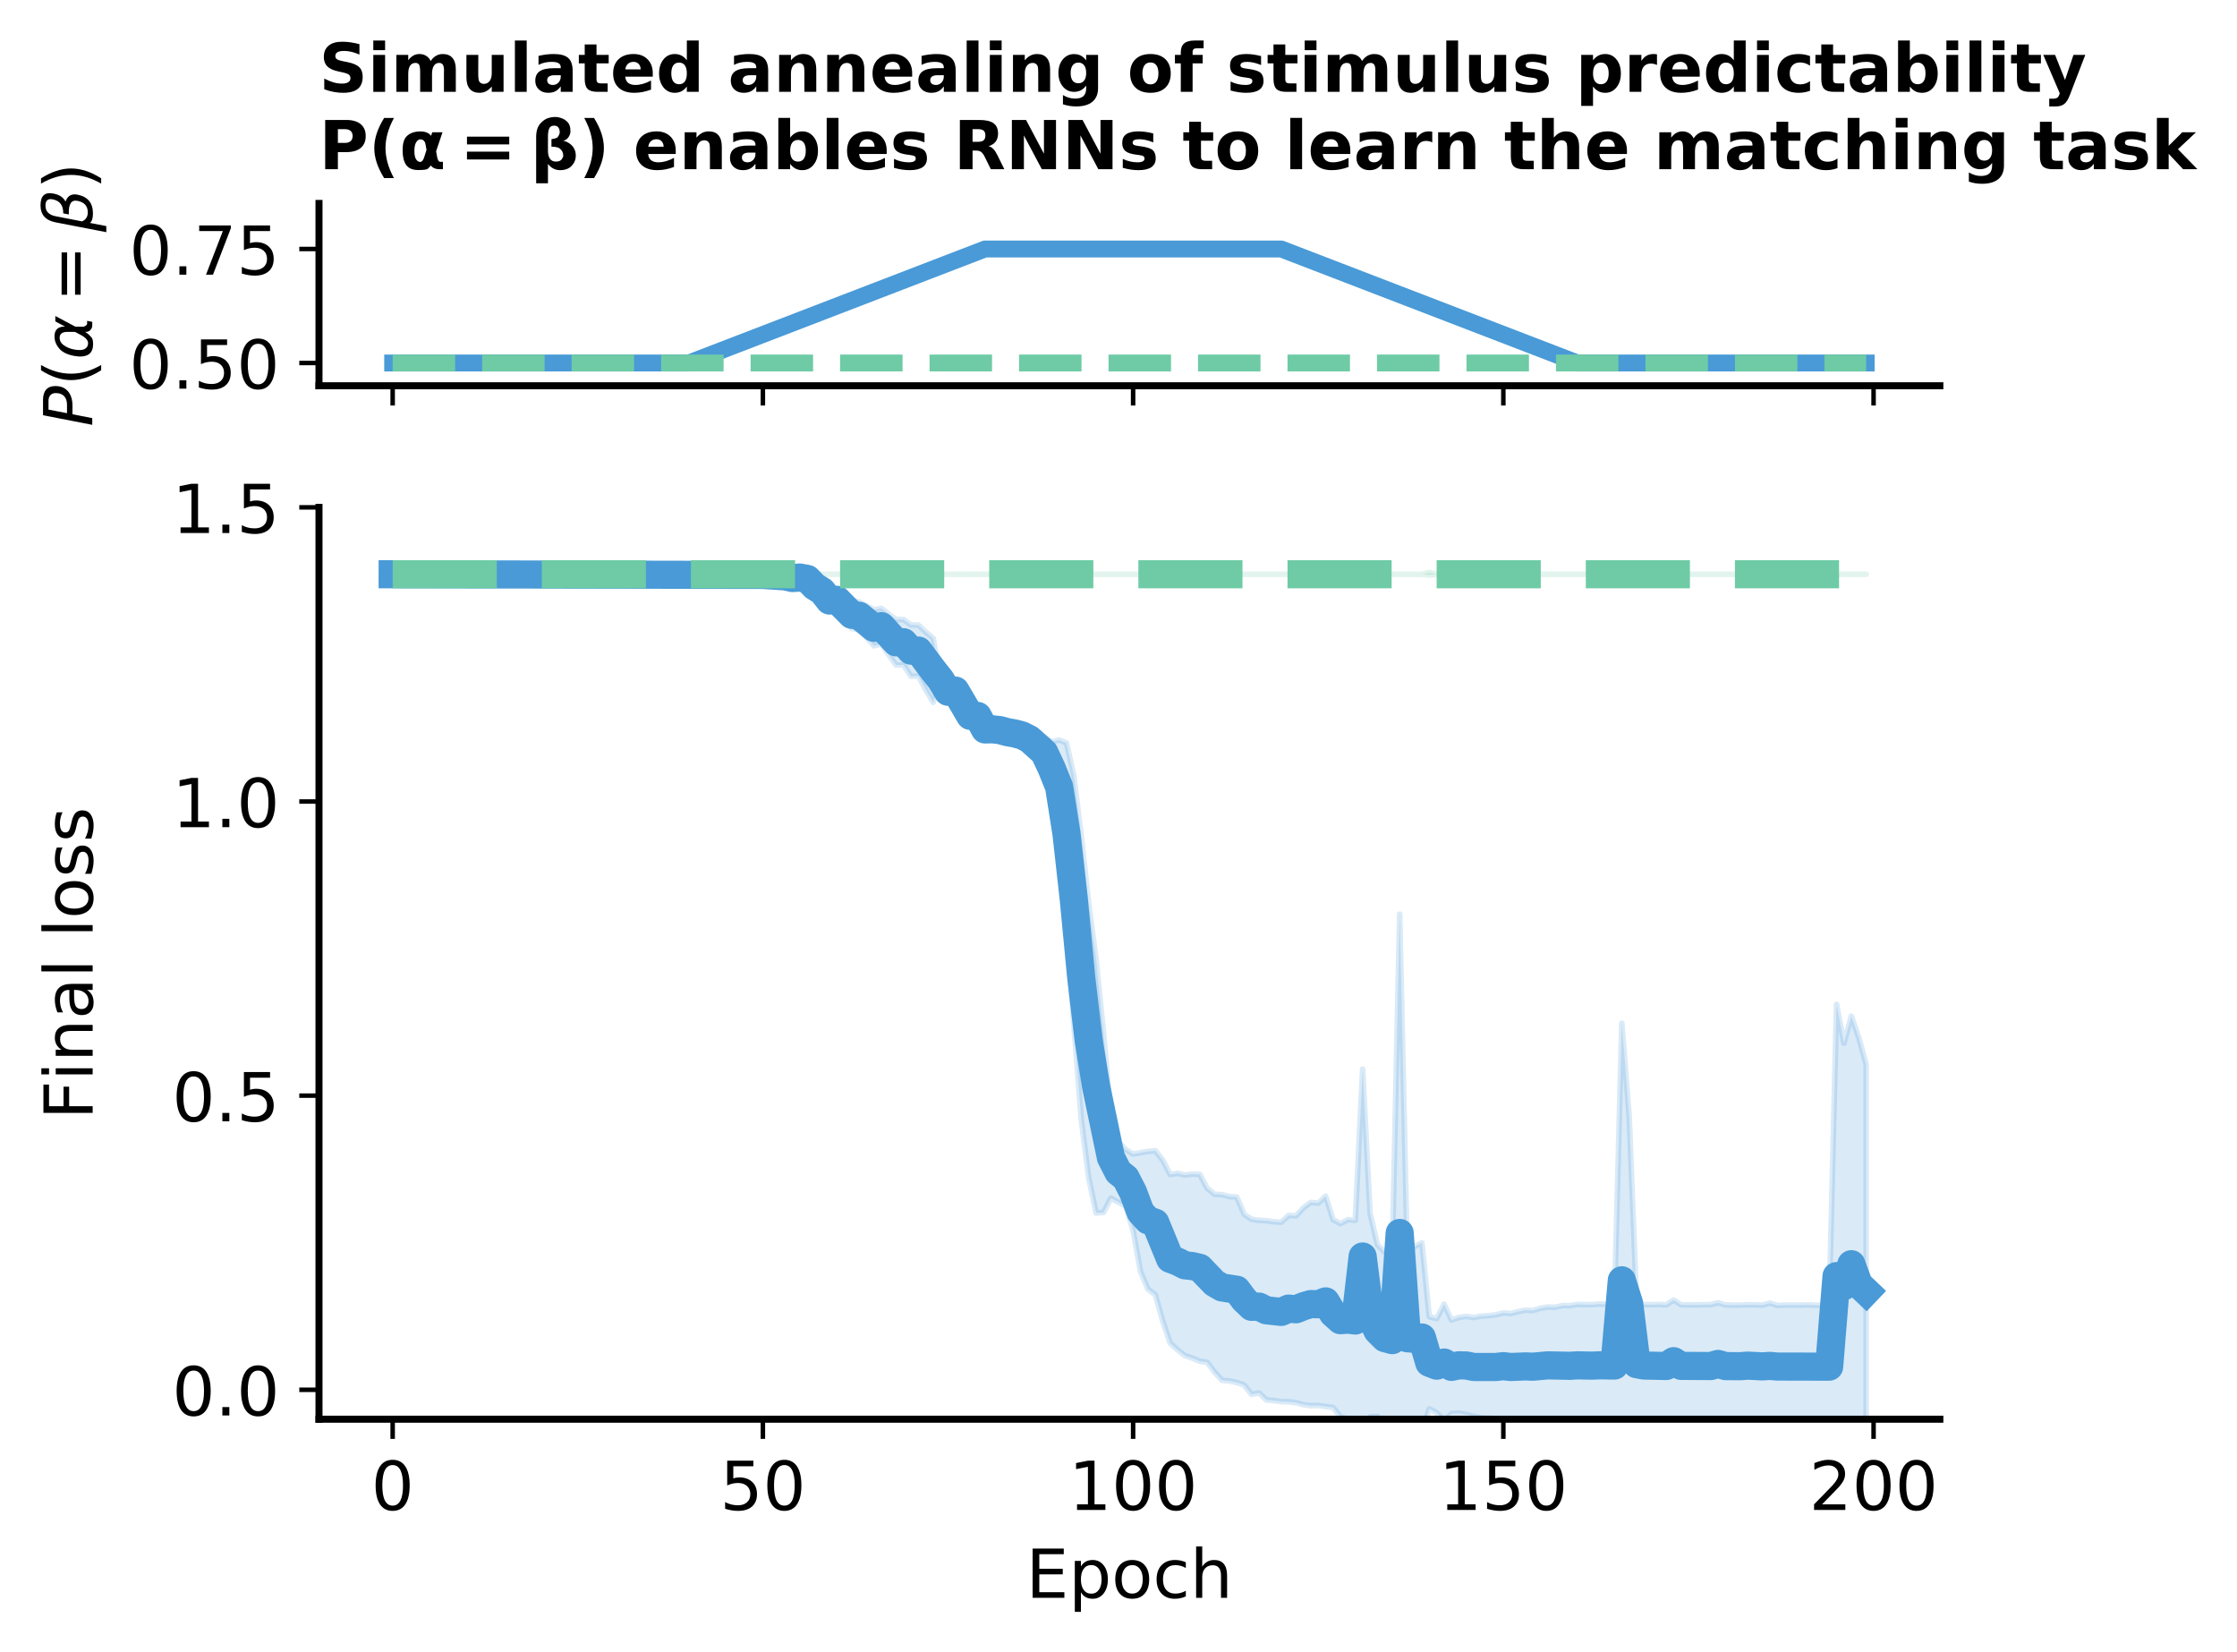 <?xml version="1.0" encoding="utf-8" standalone="no"?>
<!DOCTYPE svg PUBLIC "-//W3C//DTD SVG 1.1//EN"
  "http://www.w3.org/Graphics/SVG/1.1/DTD/svg11.dtd">
<!-- Created with matplotlib (https://matplotlib.org/) -->
<svg height="293.567pt" version="1.1" viewBox="0 0 397.479 293.567" width="397.479pt" xmlns="http://www.w3.org/2000/svg" xmlns:xlink="http://www.w3.org/1999/xlink">
 <defs>
  <style type="text/css">
*{stroke-linecap:butt;stroke-linejoin:round;}
  </style>
 </defs>
 <g id="figure_1">
  <g id="patch_1">
   <path d="M 0 293.567 
L 397.479 293.567 
L 397.479 0 
L 0 0 
z
" style="fill:#ffffff;"/>
  </g>
  <g id="axes_1">
   <g id="patch_2">
    <path d="M 56.679 252.139 
L 344.679 252.139 
L 344.679 90.139 
L 56.679 90.139 
z
" style="fill:#ffffff;"/>
   </g>
   <g id="PolyCollection_1">
    <defs>
     <path d="M 69.77 -191.543 
L 69.77 -191.543 
L 71.085 -191.542 
L 72.401 -191.528 
L 73.717 -191.541 
L 75.032 -191.531 
L 76.348 -191.542 
L 77.664 -191.522 
L 78.979 -191.539 
L 80.295 -191.526 
L 81.611 -191.543 
L 82.926 -191.543 
L 84.242 -191.543 
L 85.558 -191.542 
L 86.873 -191.543 
L 88.189 -191.543 
L 89.505 -191.542 
L 90.82 -191.531 
L 92.136 -191.542 
L 93.452 -191.542 
L 94.767 -191.543 
L 96.083 -191.541 
L 97.399 -191.541 
L 98.714 -191.541 
L 100.03 -191.543 
L 101.346 -191.521 
L 102.661 -191.542 
L 103.977 -191.543 
L 105.293 -191.541 
L 106.608 -191.542 
L 107.924 -191.543 
L 109.24 -191.543 
L 110.555 -191.543 
L 111.871 -191.543 
L 113.187 -191.543 
L 114.502 -191.542 
L 115.818 -191.543 
L 117.134 -191.543 
L 118.449 -191.543 
L 119.765 -191.542 
L 121.081 -191.543 
L 122.396 -191.542 
L 123.712 -191.543 
L 125.028 -191.543 
L 126.343 -191.543 
L 127.659 -191.543 
L 128.975 -191.543 
L 130.29 -191.543 
L 131.606 -191.543 
L 132.922 -191.543 
L 134.237 -191.316 
L 135.553 -191.18 
L 136.869 -191.015 
L 138.184 -190.794 
L 139.5 -190.587 
L 140.816 -190.049 
L 142.131 -190.224 
L 143.447 -189.7 
L 144.763 -187.355 
L 146.078 -186.759 
L 147.394 -184.926 
L 148.71 -185.117 
L 150.025 -183.43 
L 151.341 -181.921 
L 152.657 -181.7 
L 153.972 -180.306 
L 155.288 -178.824 
L 156.604 -179.161 
L 157.919 -177.229 
L 159.235 -175.402 
L 160.551 -175.43 
L 161.867 -173.412 
L 163.182 -173.446 
L 164.498 -171.007 
L 165.814 -168.793 
L 167.129 -172.51 
L 168.445 -170.516 
L 169.761 -170.43 
L 171.076 -168.425 
L 172.392 -166.192 
L 173.708 -165.92 
L 175.023 -163.863 
L 176.339 -163.627 
L 177.655 -163.401 
L 178.97 -162.983 
L 180.286 -162.809 
L 181.602 -162.138 
L 182.917 -161.294 
L 184.233 -159.053 
L 185.549 -157.121 
L 186.864 -152.368 
L 188.18 -145.513 
L 189.496 -129.324 
L 190.811 -111.473 
L 192.127 -94.644 
L 193.443 -84.32 
L 194.758 -78.057 
L 196.074 -78.163 
L 197.39 -80.703 
L 198.705 -79.993 
L 200.021 -79.248 
L 201.337 -74.933 
L 202.652 -67.648 
L 203.968 -64.533 
L 205.284 -63.544 
L 206.599 -58.85 
L 207.915 -54.951 
L 209.231 -53.758 
L 210.546 -52.724 
L 211.862 -52.279 
L 213.178 -51.722 
L 214.493 -51.545 
L 215.809 -49.809 
L 217.125 -48.352 
L 218.44 -48.228 
L 219.756 -47.955 
L 221.072 -47.498 
L 222.387 -45.832 
L 223.703 -46.097 
L 225.019 -44.861 
L 226.334 -44.738 
L 227.65 -44.554 
L 228.966 -44.53 
L 230.281 -44.366 
L 231.597 -44.014 
L 232.913 -43.835 
L 234.228 -43.875 
L 235.544 -43.676 
L 236.86 -43.512 
L 238.175 -41.878 
L 239.491 -41.36 
L 240.807 -41.165 
L 242.122 -37.038 
L 243.438 -41.849 
L 244.754 -41.915 
L 246.069 -40.551 
L 247.385 -40.061 
L 248.701 -17.875 
L 250.016 -39.436 
L 251.332 -39.327 
L 252.648 -39.11 
L 253.963 -43.268 
L 255.279 -42.584 
L 256.595 -41.138 
L 257.91 -42.404 
L 259.226 -42.5 
L 260.542 -42.248 
L 261.857 -41.918 
L 263.173 -41.668 
L 264.489 -41.61 
L 265.804 -41.433 
L 267.12 -41.389 
L 268.436 -41.209 
L 269.751 -41.087 
L 271.067 -40.818 
L 272.383 -40.785 
L 273.698 -40.591 
L 275.014 -40.631 
L 276.33 -40.59 
L 277.645 -40.279 
L 278.961 -40.234 
L 280.277 -40.177 
L 281.592 -40.114 
L 282.908 -40.107 
L 284.224 -40.124 
L 285.539 -40.094 
L 286.855 -40.039 
L 288.171 -20.438 
L 289.486 -28.686 
L 290.802 -40.418 
L 292.118 -40.129 
L 293.433 -40.1 
L 294.749 -40.184 
L 296.065 -40.033 
L 297.38 -40.859 
L 298.696 -40.059 
L 300.012 -40.031 
L 301.327 -40.056 
L 302.643 -40.064 
L 303.959 -39.965 
L 305.274 -40.388 
L 306.59 -39.999 
L 307.906 -39.971 
L 309.221 -39.985 
L 310.537 -40.127 
L 311.853 -40.049 
L 313.168 -39.921 
L 314.484 -39.751 
L 315.8 -39.926 
L 317.115 -39.885 
L 318.431 -39.897 
L 319.747 -39.948 
L 321.062 -40.033 
L 322.378 -39.872 
L 323.694 -39.916 
L 325.009 -39.896 
L 326.325 -18.573 
L 327.641 -21.932 
L 328.957 -24.887 
L 330.272 -21.527 
L 331.588 -23.852 
L 331.588 -104.411 
L 331.588 -104.411 
L 330.272 -109.247 
L 328.957 -113.035 
L 327.641 -108.218 
L 326.325 -115.129 
L 325.009 -61.63 
L 323.694 -61.669 
L 322.378 -61.679 
L 321.062 -61.729 
L 319.747 -61.7 
L 318.431 -61.69 
L 317.115 -61.703 
L 315.8 -61.643 
L 314.484 -62.048 
L 313.168 -61.696 
L 311.853 -61.732 
L 310.537 -61.766 
L 309.221 -61.702 
L 307.906 -61.691 
L 306.59 -61.732 
L 305.274 -62.102 
L 303.959 -61.778 
L 302.643 -61.768 
L 301.327 -61.738 
L 300.012 -61.729 
L 298.696 -61.749 
L 297.38 -62.604 
L 296.065 -61.731 
L 294.749 -61.812 
L 293.433 -61.77 
L 292.118 -61.797 
L 290.802 -61.988 
L 289.486 -95.145 
L 288.171 -111.768 
L 286.855 -61.882 
L 285.539 -61.813 
L 284.224 -61.885 
L 282.908 -61.781 
L 281.592 -61.777 
L 280.277 -61.821 
L 278.961 -61.595 
L 277.645 -61.619 
L 276.33 -61.311 
L 275.014 -61.361 
L 273.698 -61.141 
L 272.383 -60.727 
L 271.067 -60.803 
L 269.751 -60.535 
L 268.436 -60.194 
L 267.12 -60.317 
L 265.804 -59.975 
L 264.489 -59.817 
L 263.173 -59.744 
L 261.857 -59.489 
L 260.542 -59.694 
L 259.226 -59.511 
L 257.91 -59.043 
L 256.595 -61.855 
L 255.279 -59.293 
L 253.963 -59.635 
L 252.648 -72.769 
L 251.332 -72.07 
L 250.016 -72.197 
L 248.701 -131.151 
L 247.385 -70.896 
L 246.069 -71.111 
L 244.754 -72.387 
L 243.438 -78.011 
L 242.122 -103.633 
L 240.807 -76.762 
L 239.491 -76.874 
L 238.175 -76.16 
L 236.86 -76.884 
L 235.544 -81.039 
L 234.228 -79.814 
L 232.913 -79.935 
L 231.597 -78.966 
L 230.281 -77.549 
L 228.966 -77.623 
L 227.65 -76.428 
L 226.334 -76.499 
L 225.019 -76.687 
L 223.703 -76.766 
L 222.387 -76.948 
L 221.072 -77.808 
L 219.756 -80.899 
L 218.44 -80.968 
L 217.125 -81.323 
L 215.809 -81.385 
L 214.493 -82.461 
L 213.178 -84.92 
L 211.862 -84.978 
L 210.546 -84.812 
L 209.231 -85.105 
L 207.915 -84.893 
L 206.599 -87.463 
L 205.284 -89.116 
L 203.968 -89.005 
L 202.652 -88.782 
L 201.337 -88.525 
L 200.021 -89.351 
L 198.705 -90.697 
L 197.39 -95.15 
L 196.074 -110.096 
L 194.758 -123.108 
L 193.443 -133.04 
L 192.127 -144.921 
L 190.811 -155.75 
L 189.496 -161.583 
L 188.18 -162.086 
L 186.864 -161.758 
L 185.549 -162.619 
L 184.233 -163.028 
L 182.917 -163.182 
L 181.602 -163.684 
L 180.286 -163.713 
L 178.97 -164.009 
L 177.655 -164.307 
L 176.339 -164.372 
L 175.023 -164.085 
L 173.708 -166.82 
L 172.392 -166.59 
L 171.076 -168.881 
L 169.761 -171.318 
L 168.445 -170.821 
L 167.129 -173.127 
L 165.814 -180.169 
L 164.498 -181.278 
L 163.182 -182.516 
L 161.867 -182.526 
L 160.551 -183.5 
L 159.235 -183.495 
L 157.919 -184.443 
L 156.604 -185.483 
L 155.288 -185.227 
L 153.972 -185.948 
L 152.657 -186.635 
L 151.341 -186.769 
L 150.025 -187.779 
L 148.71 -188.891 
L 147.394 -188.822 
L 146.078 -190.333 
L 144.763 -191.379 
L 143.447 -191.73 
L 142.131 -191.692 
L 140.816 -191.695 
L 139.5 -191.745 
L 138.184 -191.794 
L 136.869 -191.721 
L 135.553 -191.667 
L 134.237 -191.657 
L 132.922 -191.543 
L 131.606 -191.544 
L 130.29 -191.544 
L 128.975 -191.544 
L 127.659 -191.545 
L 126.343 -191.544 
L 125.028 -191.543 
L 123.712 -191.543 
L 122.396 -191.546 
L 121.081 -191.544 
L 119.765 -191.544 
L 118.449 -191.544 
L 117.134 -191.544 
L 115.818 -191.544 
L 114.502 -191.546 
L 113.187 -191.545 
L 111.871 -191.544 
L 110.555 -191.543 
L 109.24 -191.544 
L 107.924 -191.543 
L 106.608 -191.545 
L 105.293 -191.545 
L 103.977 -191.544 
L 102.661 -191.544 
L 101.346 -191.587 
L 100.03 -191.544 
L 98.714 -191.545 
L 97.399 -191.545 
L 96.083 -191.545 
L 94.767 -191.544 
L 93.452 -191.544 
L 92.136 -191.545 
L 90.82 -191.578 
L 89.505 -191.545 
L 88.189 -191.543 
L 86.873 -191.544 
L 85.558 -191.545 
L 84.242 -191.547 
L 82.926 -191.545 
L 81.611 -191.544 
L 80.295 -191.552 
L 78.979 -191.546 
L 77.664 -191.601 
L 76.348 -191.544 
L 75.032 -191.576 
L 73.717 -191.545 
L 72.401 -191.563 
L 71.085 -191.544 
L 69.77 -191.543 
z
" id="m3db7b56d2c" style="stroke:#499ad7;stroke-opacity:0.2;"/>
    </defs>
    <g clip-path="url(#pfa932d9dff)">
     <use style="fill:#499ad7;fill-opacity:0.2;stroke:#499ad7;stroke-opacity:0.2;" x="0" xlink:href="#m3db7b56d2c" y="293.567"/>
    </g>
   </g>
   <g id="PolyCollection_2">
    <defs>
     <path d="M 69.77 -191.543 
L 69.77 -191.543 
L 71.085 -191.541 
L 72.401 -191.542 
L 73.717 -191.539 
L 75.032 -191.538 
L 76.348 -191.541 
L 77.664 -191.528 
L 78.979 -191.54 
L 80.295 -191.538 
L 81.611 -191.542 
L 82.926 -191.537 
L 84.242 -191.54 
L 85.558 -191.543 
L 86.873 -191.543 
L 88.189 -191.543 
L 89.505 -191.542 
L 90.82 -191.542 
L 92.136 -191.543 
L 93.452 -191.543 
L 94.767 -191.543 
L 96.083 -191.535 
L 97.399 -191.542 
L 98.714 -191.541 
L 100.03 -191.542 
L 101.346 -191.542 
L 102.661 -191.543 
L 103.977 -191.543 
L 105.293 -191.543 
L 106.608 -191.543 
L 107.924 -191.543 
L 109.24 -191.542 
L 110.555 -191.543 
L 111.871 -191.543 
L 113.187 -191.542 
L 114.502 -191.543 
L 115.818 -191.543 
L 117.134 -191.543 
L 118.449 -191.543 
L 119.765 -191.542 
L 121.081 -191.543 
L 122.396 -191.543 
L 123.712 -191.543 
L 125.028 -191.542 
L 126.343 -191.543 
L 127.659 -191.543 
L 128.975 -191.542 
L 130.29 -191.543 
L 131.606 -191.542 
L 132.922 -191.543 
L 134.237 -191.543 
L 135.553 -191.543 
L 136.869 -191.543 
L 138.184 -191.543 
L 139.5 -191.543 
L 140.816 -191.539 
L 142.131 -191.543 
L 143.447 -191.543 
L 144.763 -191.543 
L 146.078 -191.542 
L 147.394 -191.543 
L 148.71 -191.543 
L 150.025 -191.543 
L 151.341 -191.543 
L 152.657 -191.543 
L 153.972 -191.543 
L 155.288 -191.543 
L 156.604 -191.543 
L 157.919 -191.543 
L 159.235 -191.543 
L 160.551 -191.543 
L 161.867 -191.543 
L 163.182 -191.543 
L 164.498 -191.543 
L 165.814 -191.543 
L 167.129 -191.543 
L 168.445 -191.543 
L 169.761 -191.543 
L 171.076 -191.541 
L 172.392 -191.543 
L 173.708 -191.543 
L 175.023 -191.543 
L 176.339 -191.543 
L 177.655 -191.543 
L 178.97 -191.543 
L 180.286 -191.543 
L 181.602 -191.543 
L 182.917 -191.543 
L 184.233 -191.543 
L 185.549 -191.543 
L 186.864 -191.543 
L 188.18 -191.543 
L 189.496 -191.543 
L 190.811 -191.543 
L 192.127 -191.543 
L 193.443 -191.543 
L 194.758 -191.543 
L 196.074 -191.543 
L 197.39 -191.543 
L 198.705 -191.543 
L 200.021 -191.543 
L 201.337 -191.543 
L 202.652 -191.543 
L 203.968 -191.543 
L 205.284 -191.543 
L 206.599 -191.543 
L 207.915 -191.543 
L 209.231 -191.543 
L 210.546 -191.543 
L 211.862 -191.543 
L 213.178 -191.543 
L 214.493 -191.543 
L 215.809 -191.543 
L 217.125 -191.543 
L 218.44 -191.543 
L 219.756 -191.543 
L 221.072 -191.543 
L 222.387 -191.543 
L 223.703 -191.543 
L 225.019 -191.543 
L 226.334 -191.543 
L 227.65 -191.543 
L 228.966 -191.543 
L 230.281 -191.255 
L 231.597 -191.543 
L 232.913 -191.543 
L 234.228 -191.543 
L 235.544 -191.543 
L 236.86 -191.543 
L 238.175 -191.543 
L 239.491 -191.543 
L 240.807 -191.543 
L 242.122 -191.543 
L 243.438 -191.543 
L 244.754 -191.543 
L 246.069 -191.543 
L 247.385 -191.543 
L 248.701 -191.543 
L 250.016 -191.543 
L 251.332 -191.543 
L 252.648 -191.543 
L 253.963 -191.379 
L 255.279 -191.543 
L 256.595 -191.543 
L 257.91 -191.543 
L 259.226 -191.501 
L 260.542 -191.543 
L 261.857 -191.543 
L 263.173 -191.543 
L 264.489 -191.543 
L 265.804 -191.543 
L 267.12 -191.514 
L 268.436 -191.543 
L 269.751 -191.543 
L 271.067 -191.521 
L 272.383 -191.543 
L 273.698 -191.543 
L 275.014 -191.543 
L 276.33 -191.543 
L 277.645 -191.543 
L 278.961 -191.543 
L 280.277 -191.543 
L 281.592 -191.543 
L 282.908 -191.543 
L 284.224 -191.543 
L 285.539 -191.543 
L 286.855 -191.543 
L 288.171 -191.543 
L 289.486 -191.543 
L 290.802 -191.537 
L 292.118 -191.543 
L 293.433 -191.543 
L 294.749 -191.543 
L 296.065 -191.543 
L 297.38 -191.543 
L 298.696 -191.543 
L 300.012 -191.543 
L 301.327 -191.543 
L 302.643 -191.543 
L 303.959 -191.543 
L 305.274 -191.543 
L 306.59 -191.543 
L 307.906 -191.543 
L 309.221 -191.543 
L 310.537 -191.543 
L 311.853 -191.543 
L 313.168 -191.543 
L 314.484 -191.543 
L 315.8 -191.543 
L 317.115 -191.543 
L 318.431 -191.543 
L 319.747 -191.543 
L 321.062 -191.465 
L 322.378 -191.543 
L 323.694 -191.543 
L 325.009 -191.543 
L 326.325 -191.543 
L 327.641 -191.543 
L 328.957 -191.543 
L 330.272 -191.543 
L 331.588 -191.543 
L 331.588 -191.543 
L 331.588 -191.543 
L 330.272 -191.543 
L 328.957 -191.543 
L 327.641 -191.543 
L 326.325 -191.543 
L 325.009 -191.543 
L 323.694 -191.543 
L 322.378 -191.543 
L 321.062 -191.699 
L 319.747 -191.543 
L 318.431 -191.543 
L 317.115 -191.543 
L 315.8 -191.543 
L 314.484 -191.543 
L 313.168 -191.543 
L 311.853 -191.543 
L 310.537 -191.544 
L 309.221 -191.543 
L 307.906 -191.544 
L 306.59 -191.543 
L 305.274 -191.543 
L 303.959 -191.543 
L 302.643 -191.543 
L 301.327 -191.543 
L 300.012 -191.543 
L 298.696 -191.543 
L 297.38 -191.543 
L 296.065 -191.543 
L 294.749 -191.543 
L 293.433 -191.543 
L 292.118 -191.543 
L 290.802 -191.556 
L 289.486 -191.543 
L 288.171 -191.543 
L 286.855 -191.543 
L 285.539 -191.543 
L 284.224 -191.543 
L 282.908 -191.543 
L 281.592 -191.543 
L 280.277 -191.543 
L 278.961 -191.543 
L 277.645 -191.543 
L 276.33 -191.543 
L 275.014 -191.543 
L 273.698 -191.543 
L 272.383 -191.543 
L 271.067 -191.589 
L 269.751 -191.543 
L 268.436 -191.543 
L 267.12 -191.601 
L 265.804 -191.543 
L 264.489 -191.543 
L 263.173 -191.543 
L 261.857 -191.543 
L 260.542 -191.543 
L 259.226 -191.628 
L 257.91 -191.544 
L 256.595 -191.543 
L 255.279 -191.543 
L 253.963 -191.873 
L 252.648 -191.543 
L 251.332 -191.543 
L 250.016 -191.543 
L 248.701 -191.543 
L 247.385 -191.543 
L 246.069 -191.543 
L 244.754 -191.543 
L 243.438 -191.543 
L 242.122 -191.543 
L 240.807 -191.543 
L 239.491 -191.543 
L 238.175 -191.543 
L 236.86 -191.543 
L 235.544 -191.543 
L 234.228 -191.543 
L 232.913 -191.543 
L 231.597 -191.543 
L 230.281 -192.121 
L 228.966 -191.543 
L 227.65 -191.543 
L 226.334 -191.543 
L 225.019 -191.543 
L 223.703 -191.543 
L 222.387 -191.543 
L 221.072 -191.543 
L 219.756 -191.543 
L 218.44 -191.543 
L 217.125 -191.543 
L 215.809 -191.543 
L 214.493 -191.543 
L 213.178 -191.543 
L 211.862 -191.543 
L 210.546 -191.543 
L 209.231 -191.543 
L 207.915 -191.543 
L 206.599 -191.543 
L 205.284 -191.543 
L 203.968 -191.543 
L 202.652 -191.543 
L 201.337 -191.543 
L 200.021 -191.543 
L 198.705 -191.543 
L 197.39 -191.543 
L 196.074 -191.543 
L 194.758 -191.543 
L 193.443 -191.543 
L 192.127 -191.543 
L 190.811 -191.543 
L 189.496 -191.543 
L 188.18 -191.543 
L 186.864 -191.543 
L 185.549 -191.543 
L 184.233 -191.543 
L 182.917 -191.543 
L 181.602 -191.543 
L 180.286 -191.543 
L 178.97 -191.543 
L 177.655 -191.543 
L 176.339 -191.544 
L 175.023 -191.544 
L 173.708 -191.543 
L 172.392 -191.543 
L 171.076 -191.549 
L 169.761 -191.543 
L 168.445 -191.543 
L 167.129 -191.543 
L 165.814 -191.544 
L 164.498 -191.543 
L 163.182 -191.544 
L 161.867 -191.543 
L 160.551 -191.543 
L 159.235 -191.544 
L 157.919 -191.544 
L 156.604 -191.544 
L 155.288 -191.544 
L 153.972 -191.543 
L 152.657 -191.544 
L 151.341 -191.544 
L 150.025 -191.543 
L 148.71 -191.544 
L 147.394 -191.543 
L 146.078 -191.548 
L 144.763 -191.544 
L 143.447 -191.544 
L 142.131 -191.544 
L 140.816 -191.552 
L 139.5 -191.544 
L 138.184 -191.544 
L 136.869 -191.543 
L 135.553 -191.543 
L 134.237 -191.543 
L 132.922 -191.544 
L 131.606 -191.547 
L 130.29 -191.543 
L 128.975 -191.544 
L 127.659 -191.543 
L 126.343 -191.544 
L 125.028 -191.544 
L 123.712 -191.544 
L 122.396 -191.545 
L 121.081 -191.544 
L 119.765 -191.544 
L 118.449 -191.543 
L 117.134 -191.544 
L 115.818 -191.543 
L 114.502 -191.545 
L 113.187 -191.544 
L 111.871 -191.544 
L 110.555 -191.544 
L 109.24 -191.544 
L 107.924 -191.544 
L 106.608 -191.544 
L 105.293 -191.544 
L 103.977 -191.544 
L 102.661 -191.543 
L 101.346 -191.545 
L 100.03 -191.546 
L 98.714 -191.545 
L 97.399 -191.544 
L 96.083 -191.561 
L 94.767 -191.545 
L 93.452 -191.544 
L 92.136 -191.544 
L 90.82 -191.546 
L 89.505 -191.544 
L 88.189 -191.544 
L 86.873 -191.546 
L 85.558 -191.544 
L 84.242 -191.546 
L 82.926 -191.547 
L 81.611 -191.545 
L 80.295 -191.547 
L 78.979 -191.547 
L 77.664 -191.577 
L 76.348 -191.546 
L 75.032 -191.546 
L 73.717 -191.546 
L 72.401 -191.554 
L 71.085 -191.546 
L 69.77 -191.543 
z
" id="ma4a5c1c148" style="stroke:#6ecba6;stroke-opacity:0.2;"/>
    </defs>
    <g clip-path="url(#pfa932d9dff)">
     <use style="fill:#6ecba6;fill-opacity:0.2;stroke:#6ecba6;stroke-opacity:0.2;" x="0" xlink:href="#ma4a5c1c148" y="293.567"/>
    </g>
   </g>
   <g id="matplotlib.axis_1">
    <g id="xtick_1">
     <g id="line2d_1">
      <defs>
       <path d="M 0 0 
L 0 3.5 
" id="m24657ca0f5" style="stroke:#000000;stroke-width:0.8;"/>
      </defs>
      <g>
       <use style="stroke:#000000;stroke-width:0.8;" x="69.77" xlink:href="#m24657ca0f5" y="252.139"/>
      </g>
     </g>
     <g id="text_1">
      <!-- 0 -->
      <defs>
       <path d="M 31.781 66.406 
Q 24.172 66.406 20.328 58.906 
Q 16.5 51.422 16.5 36.375 
Q 16.5 21.391 20.328 13.891 
Q 24.172 6.391 31.781 6.391 
Q 39.453 6.391 43.281 13.891 
Q 47.125 21.391 47.125 36.375 
Q 47.125 51.422 43.281 58.906 
Q 39.453 66.406 31.781 66.406 
z
M 31.781 74.219 
Q 44.047 74.219 50.516 64.516 
Q 56.984 54.828 56.984 36.375 
Q 56.984 17.969 50.516 8.266 
Q 44.047 -1.422 31.781 -1.422 
Q 19.531 -1.422 13.062 8.266 
Q 6.594 17.969 6.594 36.375 
Q 6.594 54.828 13.062 64.516 
Q 19.531 74.219 31.781 74.219 
z
" id="DejaVuSans-48"/>
      </defs>
      <g transform="translate(65.952 268.258)scale(0.12 -0.12)">
       <use xlink:href="#DejaVuSans-48"/>
      </g>
     </g>
    </g>
    <g id="xtick_2">
     <g id="line2d_2">
      <g>
       <use style="stroke:#000000;stroke-width:0.8;" x="135.553" xlink:href="#m24657ca0f5" y="252.139"/>
      </g>
     </g>
     <g id="text_2">
      <!-- 50 -->
      <defs>
       <path d="M 10.797 72.906 
L 49.516 72.906 
L 49.516 64.594 
L 19.828 64.594 
L 19.828 46.734 
Q 21.969 47.469 24.109 47.828 
Q 26.266 48.188 28.422 48.188 
Q 40.625 48.188 47.75 41.5 
Q 54.891 34.812 54.891 23.391 
Q 54.891 11.625 47.562 5.094 
Q 40.234 -1.422 26.906 -1.422 
Q 22.312 -1.422 17.547 -0.641 
Q 12.797 0.141 7.719 1.703 
L 7.719 11.625 
Q 12.109 9.234 16.797 8.062 
Q 21.484 6.891 26.703 6.891 
Q 35.156 6.891 40.078 11.328 
Q 45.016 15.766 45.016 23.391 
Q 45.016 31 40.078 35.438 
Q 35.156 39.891 26.703 39.891 
Q 22.75 39.891 18.812 39.016 
Q 14.891 38.141 10.797 36.281 
z
" id="DejaVuSans-53"/>
      </defs>
      <g transform="translate(127.918 268.258)scale(0.12 -0.12)">
       <use xlink:href="#DejaVuSans-53"/>
       <use x="63.623" xlink:href="#DejaVuSans-48"/>
      </g>
     </g>
    </g>
    <g id="xtick_3">
     <g id="line2d_3">
      <g>
       <use style="stroke:#000000;stroke-width:0.8;" x="201.337" xlink:href="#m24657ca0f5" y="252.139"/>
      </g>
     </g>
     <g id="text_3">
      <!-- 100 -->
      <defs>
       <path d="M 12.406 8.297 
L 28.516 8.297 
L 28.516 63.922 
L 10.984 60.406 
L 10.984 69.391 
L 28.422 72.906 
L 38.281 72.906 
L 38.281 8.297 
L 54.391 8.297 
L 54.391 0 
L 12.406 0 
z
" id="DejaVuSans-49"/>
      </defs>
      <g transform="translate(189.884 268.258)scale(0.12 -0.12)">
       <use xlink:href="#DejaVuSans-49"/>
       <use x="63.623" xlink:href="#DejaVuSans-48"/>
       <use x="127.246" xlink:href="#DejaVuSans-48"/>
      </g>
     </g>
    </g>
    <g id="xtick_4">
     <g id="line2d_4">
      <g>
       <use style="stroke:#000000;stroke-width:0.8;" x="267.12" xlink:href="#m24657ca0f5" y="252.139"/>
      </g>
     </g>
     <g id="text_4">
      <!-- 150 -->
      <g transform="translate(255.668 268.258)scale(0.12 -0.12)">
       <use xlink:href="#DejaVuSans-49"/>
       <use x="63.623" xlink:href="#DejaVuSans-53"/>
       <use x="127.246" xlink:href="#DejaVuSans-48"/>
      </g>
     </g>
    </g>
    <g id="xtick_5">
     <g id="line2d_5">
      <g>
       <use style="stroke:#000000;stroke-width:0.8;" x="332.904" xlink:href="#m24657ca0f5" y="252.139"/>
      </g>
     </g>
     <g id="text_5">
      <!-- 200 -->
      <defs>
       <path d="M 19.188 8.297 
L 53.609 8.297 
L 53.609 0 
L 7.328 0 
L 7.328 8.297 
Q 12.938 14.109 22.625 23.891 
Q 32.328 33.688 34.812 36.531 
Q 39.547 41.844 41.422 45.531 
Q 43.312 49.219 43.312 52.781 
Q 43.312 58.594 39.234 62.25 
Q 35.156 65.922 28.609 65.922 
Q 23.969 65.922 18.812 64.312 
Q 13.672 62.703 7.812 59.422 
L 7.812 69.391 
Q 13.766 71.781 18.938 73 
Q 24.125 74.219 28.422 74.219 
Q 39.75 74.219 46.484 68.547 
Q 53.219 62.891 53.219 53.422 
Q 53.219 48.922 51.531 44.891 
Q 49.859 40.875 45.406 35.406 
Q 44.188 33.984 37.641 27.219 
Q 31.109 20.453 19.188 8.297 
z
" id="DejaVuSans-50"/>
      </defs>
      <g transform="translate(321.451 268.258)scale(0.12 -0.12)">
       <use xlink:href="#DejaVuSans-50"/>
       <use x="63.623" xlink:href="#DejaVuSans-48"/>
       <use x="127.246" xlink:href="#DejaVuSans-48"/>
      </g>
     </g>
    </g>
    <g id="text_6">
     <!-- Epoch -->
     <defs>
      <path d="M 9.812 72.906 
L 55.906 72.906 
L 55.906 64.594 
L 19.672 64.594 
L 19.672 43.016 
L 54.391 43.016 
L 54.391 34.719 
L 19.672 34.719 
L 19.672 8.297 
L 56.781 8.297 
L 56.781 0 
L 9.812 0 
z
" id="DejaVuSans-69"/>
      <path d="M 18.109 8.203 
L 18.109 -20.797 
L 9.078 -20.797 
L 9.078 54.688 
L 18.109 54.688 
L 18.109 46.391 
Q 20.953 51.266 25.266 53.625 
Q 29.594 56 35.594 56 
Q 45.562 56 51.781 48.094 
Q 58.016 40.188 58.016 27.297 
Q 58.016 14.406 51.781 6.484 
Q 45.562 -1.422 35.594 -1.422 
Q 29.594 -1.422 25.266 0.953 
Q 20.953 3.328 18.109 8.203 
z
M 48.688 27.297 
Q 48.688 37.203 44.609 42.844 
Q 40.531 48.484 33.406 48.484 
Q 26.266 48.484 22.188 42.844 
Q 18.109 37.203 18.109 27.297 
Q 18.109 17.391 22.188 11.75 
Q 26.266 6.109 33.406 6.109 
Q 40.531 6.109 44.609 11.75 
Q 48.688 17.391 48.688 27.297 
z
" id="DejaVuSans-112"/>
      <path d="M 30.609 48.391 
Q 23.391 48.391 19.188 42.75 
Q 14.984 37.109 14.984 27.297 
Q 14.984 17.484 19.156 11.844 
Q 23.344 6.203 30.609 6.203 
Q 37.797 6.203 41.984 11.859 
Q 46.188 17.531 46.188 27.297 
Q 46.188 37.016 41.984 42.703 
Q 37.797 48.391 30.609 48.391 
z
M 30.609 56 
Q 42.328 56 49.016 48.375 
Q 55.719 40.766 55.719 27.297 
Q 55.719 13.875 49.016 6.219 
Q 42.328 -1.422 30.609 -1.422 
Q 18.844 -1.422 12.172 6.219 
Q 5.516 13.875 5.516 27.297 
Q 5.516 40.766 12.172 48.375 
Q 18.844 56 30.609 56 
z
" id="DejaVuSans-111"/>
      <path d="M 48.781 52.594 
L 48.781 44.188 
Q 44.969 46.297 41.141 47.344 
Q 37.312 48.391 33.406 48.391 
Q 24.656 48.391 19.812 42.844 
Q 14.984 37.312 14.984 27.297 
Q 14.984 17.281 19.812 11.734 
Q 24.656 6.203 33.406 6.203 
Q 37.312 6.203 41.141 7.25 
Q 44.969 8.297 48.781 10.406 
L 48.781 2.094 
Q 45.016 0.344 40.984 -0.531 
Q 36.969 -1.422 32.422 -1.422 
Q 20.062 -1.422 12.781 6.344 
Q 5.516 14.109 5.516 27.297 
Q 5.516 40.672 12.859 48.328 
Q 20.219 56 33.016 56 
Q 37.156 56 41.109 55.141 
Q 45.062 54.297 48.781 52.594 
z
" id="DejaVuSans-99"/>
      <path d="M 54.891 33.016 
L 54.891 0 
L 45.906 0 
L 45.906 32.719 
Q 45.906 40.484 42.875 44.328 
Q 39.844 48.188 33.797 48.188 
Q 26.516 48.188 22.312 43.547 
Q 18.109 38.922 18.109 30.906 
L 18.109 0 
L 9.078 0 
L 9.078 75.984 
L 18.109 75.984 
L 18.109 46.188 
Q 21.344 51.125 25.703 53.562 
Q 30.078 56 35.797 56 
Q 45.219 56 50.047 50.172 
Q 54.891 44.344 54.891 33.016 
z
" id="DejaVuSans-104"/>
     </defs>
     <g transform="translate(182.306 283.871)scale(0.12 -0.12)">
      <use xlink:href="#DejaVuSans-69"/>
      <use x="63.184" xlink:href="#DejaVuSans-112"/>
      <use x="126.66" xlink:href="#DejaVuSans-111"/>
      <use x="187.842" xlink:href="#DejaVuSans-99"/>
      <use x="242.822" xlink:href="#DejaVuSans-104"/>
     </g>
    </g>
   </g>
   <g id="matplotlib.axis_2">
    <g id="ytick_1">
     <g id="line2d_6">
      <defs>
       <path d="M 0 0 
L -3.5 0 
" id="m82fecce89e" style="stroke:#000000;stroke-width:0.8;"/>
      </defs>
      <g>
       <use style="stroke:#000000;stroke-width:0.8;" x="56.679" xlink:href="#m82fecce89e" y="246.914"/>
      </g>
     </g>
     <g id="text_7">
      <!-- 0.0 -->
      <defs>
       <path d="M 10.688 12.406 
L 21 12.406 
L 21 0 
L 10.688 0 
z
" id="DejaVuSans-46"/>
      </defs>
      <g transform="translate(30.595 251.473)scale(0.12 -0.12)">
       <use xlink:href="#DejaVuSans-48"/>
       <use x="63.623" xlink:href="#DejaVuSans-46"/>
       <use x="95.41" xlink:href="#DejaVuSans-48"/>
      </g>
     </g>
    </g>
    <g id="ytick_2">
     <g id="line2d_7">
      <g>
       <use style="stroke:#000000;stroke-width:0.8;" x="56.679" xlink:href="#m82fecce89e" y="194.656"/>
      </g>
     </g>
     <g id="text_8">
      <!-- 0.5 -->
      <g transform="translate(30.595 199.215)scale(0.12 -0.12)">
       <use xlink:href="#DejaVuSans-48"/>
       <use x="63.623" xlink:href="#DejaVuSans-46"/>
       <use x="95.41" xlink:href="#DejaVuSans-53"/>
      </g>
     </g>
    </g>
    <g id="ytick_3">
     <g id="line2d_8">
      <g>
       <use style="stroke:#000000;stroke-width:0.8;" x="56.679" xlink:href="#m82fecce89e" y="142.398"/>
      </g>
     </g>
     <g id="text_9">
      <!-- 1.0 -->
      <g transform="translate(30.595 146.957)scale(0.12 -0.12)">
       <use xlink:href="#DejaVuSans-49"/>
       <use x="63.623" xlink:href="#DejaVuSans-46"/>
       <use x="95.41" xlink:href="#DejaVuSans-48"/>
      </g>
     </g>
    </g>
    <g id="ytick_4">
     <g id="line2d_9">
      <g>
       <use style="stroke:#000000;stroke-width:0.8;" x="56.679" xlink:href="#m82fecce89e" y="90.139"/>
      </g>
     </g>
     <g id="text_10">
      <!-- 1.5 -->
      <g transform="translate(30.595 94.699)scale(0.12 -0.12)">
       <use xlink:href="#DejaVuSans-49"/>
       <use x="63.623" xlink:href="#DejaVuSans-46"/>
       <use x="95.41" xlink:href="#DejaVuSans-53"/>
      </g>
     </g>
    </g>
    <g id="text_11">
     <!-- Final loss -->
     <defs>
      <path d="M 9.812 72.906 
L 51.703 72.906 
L 51.703 64.594 
L 19.672 64.594 
L 19.672 43.109 
L 48.578 43.109 
L 48.578 34.812 
L 19.672 34.812 
L 19.672 0 
L 9.812 0 
z
" id="DejaVuSans-70"/>
      <path d="M 9.422 54.688 
L 18.406 54.688 
L 18.406 0 
L 9.422 0 
z
M 9.422 75.984 
L 18.406 75.984 
L 18.406 64.594 
L 9.422 64.594 
z
" id="DejaVuSans-105"/>
      <path d="M 54.891 33.016 
L 54.891 0 
L 45.906 0 
L 45.906 32.719 
Q 45.906 40.484 42.875 44.328 
Q 39.844 48.188 33.797 48.188 
Q 26.516 48.188 22.312 43.547 
Q 18.109 38.922 18.109 30.906 
L 18.109 0 
L 9.078 0 
L 9.078 54.688 
L 18.109 54.688 
L 18.109 46.188 
Q 21.344 51.125 25.703 53.562 
Q 30.078 56 35.797 56 
Q 45.219 56 50.047 50.172 
Q 54.891 44.344 54.891 33.016 
z
" id="DejaVuSans-110"/>
      <path d="M 34.281 27.484 
Q 23.391 27.484 19.188 25 
Q 14.984 22.516 14.984 16.5 
Q 14.984 11.719 18.141 8.906 
Q 21.297 6.109 26.703 6.109 
Q 34.188 6.109 38.703 11.406 
Q 43.219 16.703 43.219 25.484 
L 43.219 27.484 
z
M 52.203 31.203 
L 52.203 0 
L 43.219 0 
L 43.219 8.297 
Q 40.141 3.328 35.547 0.953 
Q 30.953 -1.422 24.312 -1.422 
Q 15.922 -1.422 10.953 3.297 
Q 6 8.016 6 15.922 
Q 6 25.141 12.172 29.828 
Q 18.359 34.516 30.609 34.516 
L 43.219 34.516 
L 43.219 35.406 
Q 43.219 41.609 39.141 45 
Q 35.062 48.391 27.688 48.391 
Q 23 48.391 18.547 47.266 
Q 14.109 46.141 10.016 43.891 
L 10.016 52.203 
Q 14.938 54.109 19.578 55.047 
Q 24.219 56 28.609 56 
Q 40.484 56 46.344 49.844 
Q 52.203 43.703 52.203 31.203 
z
" id="DejaVuSans-97"/>
      <path d="M 9.422 75.984 
L 18.406 75.984 
L 18.406 0 
L 9.422 0 
z
" id="DejaVuSans-108"/>
      <path id="DejaVuSans-32"/>
      <path d="M 44.281 53.078 
L 44.281 44.578 
Q 40.484 46.531 36.375 47.5 
Q 32.281 48.484 27.875 48.484 
Q 21.188 48.484 17.844 46.438 
Q 14.5 44.391 14.5 40.281 
Q 14.5 37.156 16.891 35.375 
Q 19.281 33.594 26.516 31.984 
L 29.594 31.297 
Q 39.156 29.25 43.188 25.516 
Q 47.219 21.781 47.219 15.094 
Q 47.219 7.469 41.188 3.016 
Q 35.156 -1.422 24.609 -1.422 
Q 20.219 -1.422 15.453 -0.562 
Q 10.688 0.297 5.422 2 
L 5.422 11.281 
Q 10.406 8.688 15.234 7.391 
Q 20.062 6.109 24.812 6.109 
Q 31.156 6.109 34.562 8.281 
Q 37.984 10.453 37.984 14.406 
Q 37.984 18.062 35.516 20.016 
Q 33.062 21.969 24.703 23.781 
L 21.578 24.516 
Q 13.234 26.266 9.516 29.906 
Q 5.812 33.547 5.812 39.891 
Q 5.812 47.609 11.281 51.797 
Q 16.75 56 26.812 56 
Q 31.781 56 36.172 55.266 
Q 40.578 54.547 44.281 53.078 
z
" id="DejaVuSans-115"/>
     </defs>
     <g transform="translate(16.464 198.893)rotate(-90)scale(0.12 -0.12)">
      <use xlink:href="#DejaVuSans-70"/>
      <use x="57.41" xlink:href="#DejaVuSans-105"/>
      <use x="85.193" xlink:href="#DejaVuSans-110"/>
      <use x="148.572" xlink:href="#DejaVuSans-97"/>
      <use x="209.852" xlink:href="#DejaVuSans-108"/>
      <use x="237.635" xlink:href="#DejaVuSans-32"/>
      <use x="269.422" xlink:href="#DejaVuSans-108"/>
      <use x="297.205" xlink:href="#DejaVuSans-111"/>
      <use x="358.387" xlink:href="#DejaVuSans-115"/>
      <use x="410.486" xlink:href="#DejaVuSans-115"/>
     </g>
    </g>
   </g>
   <g id="line2d_10">
    <path clip-path="url(#pfa932d9dff)" d="M 69.77 102.024 
L 135.553 102.144 
L 139.5 102.401 
L 140.816 102.695 
L 142.131 102.609 
L 143.447 102.852 
L 144.763 104.2 
L 146.078 105.021 
L 147.394 106.693 
L 148.71 106.563 
L 151.341 109.222 
L 152.657 109.4 
L 155.288 111.542 
L 156.604 111.245 
L 159.235 114.119 
L 160.551 114.102 
L 161.867 115.598 
L 163.182 115.586 
L 165.814 119.086 
L 167.129 120.748 
L 168.445 122.898 
L 169.761 122.693 
L 172.392 127.176 
L 173.708 127.197 
L 175.023 129.593 
L 176.339 129.567 
L 177.655 129.713 
L 178.97 130.071 
L 180.286 130.306 
L 181.602 130.656 
L 182.917 131.329 
L 185.549 133.697 
L 186.864 136.504 
L 188.18 139.768 
L 189.496 148.113 
L 190.811 159.956 
L 192.127 173.785 
L 193.443 184.887 
L 194.758 192.985 
L 197.39 205.64 
L 198.705 208.222 
L 200.021 209.267 
L 201.337 211.838 
L 202.652 215.352 
L 203.968 216.798 
L 205.284 217.237 
L 207.915 223.645 
L 209.231 224.135 
L 210.546 224.799 
L 211.862 224.938 
L 213.178 225.246 
L 215.809 227.97 
L 217.125 228.729 
L 219.756 229.14 
L 221.072 230.914 
L 222.387 232.177 
L 223.703 232.136 
L 225.019 232.793 
L 227.65 233.076 
L 228.966 232.491 
L 230.281 232.609 
L 231.597 232.077 
L 232.913 231.682 
L 234.228 231.722 
L 235.544 231.209 
L 236.86 233.369 
L 238.175 234.548 
L 239.491 234.45 
L 240.807 234.604 
L 242.122 223.232 
L 243.438 233.637 
L 244.754 236.416 
L 246.069 237.736 
L 247.385 238.089 
L 248.701 219.054 
L 250.016 237.75 
L 251.332 237.868 
L 252.648 237.628 
L 253.963 242.115 
L 255.279 242.628 
L 256.595 242.07 
L 257.91 242.844 
L 259.226 242.562 
L 260.542 242.596 
L 261.857 242.863 
L 265.804 242.863 
L 267.12 242.714 
L 268.436 242.866 
L 271.067 242.757 
L 272.383 242.811 
L 275.014 242.571 
L 278.961 242.653 
L 280.277 242.568 
L 282.908 242.623 
L 284.224 242.563 
L 286.855 242.606 
L 288.171 227.464 
L 289.486 231.652 
L 290.802 242.364 
L 292.118 242.604 
L 296.065 242.685 
L 297.38 241.835 
L 298.696 242.663 
L 303.959 242.696 
L 305.274 242.322 
L 306.59 242.701 
L 309.221 242.724 
L 310.537 242.62 
L 313.168 242.759 
L 314.484 242.667 
L 315.8 242.783 
L 325.009 242.804 
L 326.325 226.716 
L 327.641 228.492 
L 328.957 224.606 
L 330.272 228.18 
L 331.588 229.436 
L 331.588 229.436 
" style="fill:none;stroke:#499ad7;stroke-linecap:square;stroke-width:5;"/>
   </g>
   <g id="line2d_11">
    <path clip-path="url(#pfa932d9dff)" d="M 69.77 102.024 
L 331.588 102.024 
L 331.588 102.024 
" style="fill:none;stroke:#6ecba6;stroke-dasharray:18.5,8;stroke-dashoffset:0;stroke-width:5;"/>
   </g>
   <g id="patch_3">
    <path d="M 56.679 252.139 
L 56.679 90.139 
" style="fill:none;stroke:#000000;stroke-linecap:square;stroke-linejoin:miter;stroke-width:1.25;"/>
   </g>
   <g id="patch_4">
    <path d="M 56.679 252.139 
L 344.679 252.139 
" style="fill:none;stroke:#000000;stroke-linecap:square;stroke-linejoin:miter;stroke-width:1.25;"/>
   </g>
  </g>
  <g id="axes_2">
   <g id="patch_5">
    <path d="M 56.679 68.54 
L 344.679 68.54 
L 344.679 36.139 
L 56.679 36.139 
z
" style="fill:#ffffff;"/>
   </g>
   <g id="matplotlib.axis_3">
    <g id="xtick_6">
     <g id="line2d_12">
      <g>
       <use style="stroke:#000000;stroke-width:0.8;" x="69.77" xlink:href="#m24657ca0f5" y="68.54"/>
      </g>
     </g>
    </g>
    <g id="xtick_7">
     <g id="line2d_13">
      <g>
       <use style="stroke:#000000;stroke-width:0.8;" x="135.553" xlink:href="#m24657ca0f5" y="68.54"/>
      </g>
     </g>
    </g>
    <g id="xtick_8">
     <g id="line2d_14">
      <g>
       <use style="stroke:#000000;stroke-width:0.8;" x="201.337" xlink:href="#m24657ca0f5" y="68.54"/>
      </g>
     </g>
    </g>
    <g id="xtick_9">
     <g id="line2d_15">
      <g>
       <use style="stroke:#000000;stroke-width:0.8;" x="267.12" xlink:href="#m24657ca0f5" y="68.54"/>
      </g>
     </g>
    </g>
    <g id="xtick_10">
     <g id="line2d_16">
      <g>
       <use style="stroke:#000000;stroke-width:0.8;" x="332.904" xlink:href="#m24657ca0f5" y="68.54"/>
      </g>
     </g>
    </g>
   </g>
   <g id="matplotlib.axis_4">
    <g id="ytick_5">
     <g id="line2d_17">
      <g>
       <use style="stroke:#000000;stroke-width:0.8;" x="56.679" xlink:href="#m82fecce89e" y="64.49"/>
      </g>
     </g>
     <g id="text_12">
      <!-- 0.50 -->
      <g transform="translate(22.96 69.049)scale(0.12 -0.12)">
       <use xlink:href="#DejaVuSans-48"/>
       <use x="63.623" xlink:href="#DejaVuSans-46"/>
       <use x="95.41" xlink:href="#DejaVuSans-53"/>
       <use x="159.033" xlink:href="#DejaVuSans-48"/>
      </g>
     </g>
    </g>
    <g id="ytick_6">
     <g id="line2d_18">
      <g>
       <use style="stroke:#000000;stroke-width:0.8;" x="56.679" xlink:href="#m82fecce89e" y="44.239"/>
      </g>
     </g>
     <g id="text_13">
      <!-- 0.75 -->
      <defs>
       <path d="M 8.203 72.906 
L 55.078 72.906 
L 55.078 68.703 
L 28.609 0 
L 18.312 0 
L 43.219 64.594 
L 8.203 64.594 
z
" id="DejaVuSans-55"/>
      </defs>
      <g transform="translate(22.96 48.799)scale(0.12 -0.12)">
       <use xlink:href="#DejaVuSans-48"/>
       <use x="63.623" xlink:href="#DejaVuSans-46"/>
       <use x="95.41" xlink:href="#DejaVuSans-55"/>
       <use x="159.033" xlink:href="#DejaVuSans-53"/>
      </g>
     </g>
    </g>
    <g id="text_14">
     <!-- $P(\alpha = \beta)$ -->
     <defs>
      <path d="M 16.891 72.906 
L 39.703 72.906 
Q 49.656 72.906 54.875 68.266 
Q 60.109 63.625 60.109 54.688 
Q 60.109 42.672 52.391 35.984 
Q 44.672 29.297 30.719 29.297 
L 18.312 29.297 
L 12.594 0 
L 2.688 0 
z
M 25.203 64.797 
L 19.922 37.406 
L 32.328 37.406 
Q 40.719 37.406 45.203 41.703 
Q 49.703 46 49.703 54 
Q 49.703 59.125 46.656 61.953 
Q 43.609 64.797 38.094 64.797 
z
" id="DejaVuSans-Oblique-80"/>
      <path d="M 31 75.875 
Q 24.469 64.656 21.281 53.656 
Q 18.109 42.672 18.109 31.391 
Q 18.109 20.125 21.312 9.062 
Q 24.516 -2 31 -13.188 
L 23.188 -13.188 
Q 15.875 -1.703 12.234 9.375 
Q 8.594 20.453 8.594 31.391 
Q 8.594 42.281 12.203 53.312 
Q 15.828 64.359 23.188 75.875 
z
" id="DejaVuSans-40"/>
      <path d="M 40.922 25.438 
L 40.969 36.719 
Q 41.016 48.25 32.328 48.297 
Q 25.828 48.344 21.781 42.922 
Q 16.703 36.234 14.984 27.297 
Q 12.891 16.547 15.531 11.422 
Q 18.266 6.203 24.172 6.203 
Q 30.719 6.203 36.234 16.609 
z
M 33.844 55.906 
Q 49.078 56.156 48.875 40.375 
Q 48.875 40.375 56.5 54.688 
L 64.5 54.688 
L 48.734 25.047 
L 48.578 14.359 
Q 48.578 11.969 49.906 9.969 
Q 51.422 7.625 52.984 7.625 
L 57.328 7.625 
L 55.859 0 
L 50.438 0 
Q 45.844 0 42.531 4.109 
Q 40.969 6.156 40.922 10.453 
Q 37.75 5.219 32.281 0.781 
Q 29.688 -1.266 22.703 -1.219 
Q 11.281 -1.125 7.125 6.203 
Q 2.875 13.812 5.516 27.297 
Q 8.344 41.797 15.766 48.391 
Q 24.125 55.766 33.844 55.906 
z
" id="DejaVuSans-Oblique-945"/>
      <path d="M 10.594 45.406 
L 73.188 45.406 
L 73.188 37.203 
L 10.594 37.203 
z
M 10.594 25.484 
L 73.188 25.484 
L 73.188 17.188 
L 10.594 17.188 
z
" id="DejaVuSans-61"/>
      <path d="M 13.625 3.375 
L 8.938 -20.797 
L -0.094 -20.797 
L 14.5 54.344 
Q 18.844 76.609 39.656 76.609 
Q 60.75 76.609 57.172 57.812 
Q 54.734 44.438 45.219 39.547 
Q 58.016 35.156 55.516 22.125 
Q 51.125 -1.078 27.484 -1.031 
Q 17.141 -0.984 13.625 3.375 
z
M 15.922 15.094 
Q 19.672 6.594 29.297 6.641 
Q 43.359 6.641 46.344 21.969 
Q 49.031 35.75 26.172 34.672 
L 27.781 42.969 
Q 45.453 42.672 48.531 58.594 
Q 50.641 69.344 39.203 69.281 
Q 26.422 69.281 23.484 54.047 
z
" id="DejaVuSans-Oblique-946"/>
      <path d="M 8.016 75.875 
L 15.828 75.875 
Q 23.141 64.359 26.781 53.312 
Q 30.422 42.281 30.422 31.391 
Q 30.422 20.453 26.781 9.375 
Q 23.141 -1.703 15.828 -13.188 
L 8.016 -13.188 
Q 14.5 -2 17.703 9.062 
Q 20.906 20.125 20.906 31.391 
Q 20.906 42.672 17.703 53.656 
Q 14.5 64.656 8.016 75.875 
z
" id="DejaVuSans-41"/>
     </defs>
     <g transform="translate(16.44 75.799)rotate(-90)scale(0.12 -0.12)">
      <use transform="translate(0 0.391)" xlink:href="#DejaVuSans-Oblique-80"/>
      <use transform="translate(60.303 0.391)" xlink:href="#DejaVuSans-40"/>
      <use transform="translate(99.316 0.391)" xlink:href="#DejaVuSans-Oblique-945"/>
      <use transform="translate(184.717 0.391)" xlink:href="#DejaVuSans-61"/>
      <use transform="translate(287.988 0.391)" xlink:href="#DejaVuSans-Oblique-946"/>
      <use transform="translate(351.807 0.391)" xlink:href="#DejaVuSans-41"/>
     </g>
    </g>
   </g>
   <g id="line2d_19">
    <path clip-path="url(#p9338386c50)" d="M 69.77 64.49 
L 122.396 64.49 
L 175.023 44.239 
L 227.65 44.239 
L 280.277 64.49 
L 331.588 64.49 
L 331.588 64.49 
" style="fill:none;stroke:#499ad7;stroke-linecap:square;stroke-width:3;"/>
   </g>
   <g id="line2d_20">
    <path clip-path="url(#p9338386c50)" d="M 69.77 64.49 
L 331.588 64.49 
L 331.588 64.49 
" style="fill:none;stroke:#6ecba6;stroke-dasharray:11.1,4.8;stroke-dashoffset:0;stroke-width:3;"/>
   </g>
   <g id="patch_6">
    <path d="M 56.679 68.54 
L 56.679 36.139 
" style="fill:none;stroke:#000000;stroke-linecap:square;stroke-linejoin:miter;stroke-width:1.25;"/>
   </g>
   <g id="patch_7">
    <path d="M 56.679 68.54 
L 344.679 68.54 
" style="fill:none;stroke:#000000;stroke-linecap:square;stroke-linejoin:miter;stroke-width:1.25;"/>
   </g>
   <g id="text_15">
    <!-- Simulated annealing of stimulus predictability -->
    <defs>
     <path d="M 59.906 70.609 
L 59.906 55.172 
Q 53.906 57.859 48.188 59.219 
Q 42.484 60.594 37.406 60.594 
Q 30.672 60.594 27.438 58.734 
Q 24.219 56.891 24.219 52.984 
Q 24.219 50.047 26.391 48.406 
Q 28.562 46.781 34.281 45.609 
L 42.281 44 
Q 54.438 41.547 59.562 36.562 
Q 64.703 31.594 64.703 22.406 
Q 64.703 10.359 57.547 4.469 
Q 50.391 -1.422 35.688 -1.422 
Q 28.766 -1.422 21.781 -0.094 
Q 14.797 1.219 7.812 3.812 
L 7.812 19.672 
Q 14.797 15.969 21.312 14.078 
Q 27.828 12.203 33.891 12.203 
Q 40.047 12.203 43.312 14.25 
Q 46.578 16.312 46.578 20.125 
Q 46.578 23.531 44.359 25.391 
Q 42.141 27.25 35.5 28.719 
L 28.219 30.328 
Q 17.281 32.672 12.219 37.797 
Q 7.172 42.922 7.172 51.609 
Q 7.172 62.5 14.203 68.359 
Q 21.234 74.219 34.422 74.219 
Q 40.438 74.219 46.781 73.312 
Q 53.125 72.406 59.906 70.609 
z
" id="DejaVuSans-Bold-83"/>
     <path d="M 8.406 54.688 
L 25.875 54.688 
L 25.875 0 
L 8.406 0 
z
M 8.406 75.984 
L 25.875 75.984 
L 25.875 61.719 
L 8.406 61.719 
z
" id="DejaVuSans-Bold-105"/>
     <path d="M 59.078 45.609 
Q 62.406 50.688 66.969 53.344 
Q 71.531 56 77 56 
Q 86.422 56 91.359 50.188 
Q 96.297 44.391 96.297 33.297 
L 96.297 0 
L 78.719 0 
L 78.719 28.516 
Q 78.766 29.156 78.781 29.828 
Q 78.812 30.516 78.812 31.781 
Q 78.812 37.594 77.094 40.203 
Q 75.391 42.828 71.578 42.828 
Q 66.609 42.828 63.891 38.719 
Q 61.188 34.625 61.078 26.859 
L 61.078 0 
L 43.5 0 
L 43.5 28.516 
Q 43.5 37.594 41.938 40.203 
Q 40.375 42.828 36.375 42.828 
Q 31.344 42.828 28.609 38.703 
Q 25.875 34.578 25.875 26.906 
L 25.875 0 
L 8.297 0 
L 8.297 54.688 
L 25.875 54.688 
L 25.875 46.688 
Q 29.109 51.312 33.281 53.656 
Q 37.453 56 42.484 56 
Q 48.141 56 52.484 53.266 
Q 56.844 50.531 59.078 45.609 
z
" id="DejaVuSans-Bold-109"/>
     <path d="M 7.812 21.297 
L 7.812 54.688 
L 25.391 54.688 
L 25.391 49.219 
Q 25.391 44.781 25.344 38.062 
Q 25.297 31.344 25.297 29.109 
Q 25.297 22.516 25.641 19.609 
Q 25.984 16.703 26.812 15.375 
Q 27.875 13.672 29.609 12.734 
Q 31.344 11.812 33.594 11.812 
Q 39.062 11.812 42.188 16.016 
Q 45.312 20.219 45.312 27.688 
L 45.312 54.688 
L 62.797 54.688 
L 62.797 0 
L 45.312 0 
L 45.312 7.906 
Q 41.359 3.125 36.938 0.844 
Q 32.516 -1.422 27.203 -1.422 
Q 17.719 -1.422 12.766 4.391 
Q 7.812 10.203 7.812 21.297 
z
" id="DejaVuSans-Bold-117"/>
     <path d="M 8.406 75.984 
L 25.875 75.984 
L 25.875 0 
L 8.406 0 
z
" id="DejaVuSans-Bold-108"/>
     <path d="M 32.906 24.609 
Q 27.438 24.609 24.672 22.75 
Q 21.922 20.906 21.922 17.281 
Q 21.922 13.969 24.141 12.078 
Q 26.375 10.203 30.328 10.203 
Q 35.25 10.203 38.625 13.734 
Q 42 17.281 42 22.609 
L 42 24.609 
z
M 59.625 31.203 
L 59.625 0 
L 42 0 
L 42 8.109 
Q 38.484 3.125 34.078 0.844 
Q 29.688 -1.422 23.391 -1.422 
Q 14.891 -1.422 9.594 3.531 
Q 4.297 8.5 4.297 16.406 
Q 4.297 26.031 10.906 30.516 
Q 17.531 35.016 31.688 35.016 
L 42 35.016 
L 42 36.375 
Q 42 40.531 38.719 42.453 
Q 35.453 44.391 28.516 44.391 
Q 22.906 44.391 18.062 43.266 
Q 13.234 42.141 9.078 39.891 
L 9.078 53.219 
Q 14.703 54.594 20.359 55.297 
Q 26.031 56 31.688 56 
Q 46.484 56 53.047 50.172 
Q 59.625 44.344 59.625 31.203 
z
" id="DejaVuSans-Bold-97"/>
     <path d="M 27.484 70.219 
L 27.484 54.688 
L 45.516 54.688 
L 45.516 42.188 
L 27.484 42.188 
L 27.484 19 
Q 27.484 15.188 29 13.844 
Q 30.516 12.5 35.016 12.5 
L 44 12.5 
L 44 0 
L 29 0 
Q 18.656 0 14.328 4.312 
Q 10.016 8.641 10.016 19 
L 10.016 42.188 
L 1.312 42.188 
L 1.312 54.688 
L 10.016 54.688 
L 10.016 70.219 
z
" id="DejaVuSans-Bold-116"/>
     <path d="M 62.984 27.484 
L 62.984 22.516 
L 22.125 22.516 
Q 22.75 16.359 26.562 13.281 
Q 30.375 10.203 37.203 10.203 
Q 42.719 10.203 48.5 11.844 
Q 54.297 13.484 60.406 16.797 
L 60.406 3.328 
Q 54.203 0.984 48 -0.219 
Q 41.797 -1.422 35.594 -1.422 
Q 20.75 -1.422 12.516 6.125 
Q 4.297 13.672 4.297 27.297 
Q 4.297 40.672 12.375 48.328 
Q 20.453 56 34.625 56 
Q 47.516 56 55.25 48.234 
Q 62.984 40.484 62.984 27.484 
z
M 45.016 33.297 
Q 45.016 38.281 42.109 41.328 
Q 39.203 44.391 34.516 44.391 
Q 29.438 44.391 26.266 41.531 
Q 23.094 38.672 22.312 33.297 
z
" id="DejaVuSans-Bold-101"/>
     <path d="M 45.609 46.688 
L 45.609 75.984 
L 63.188 75.984 
L 63.188 0 
L 45.609 0 
L 45.609 7.906 
Q 42 3.078 37.641 0.828 
Q 33.297 -1.422 27.594 -1.422 
Q 17.484 -1.422 10.984 6.609 
Q 4.5 14.656 4.5 27.297 
Q 4.5 39.938 10.984 47.969 
Q 17.484 56 27.594 56 
Q 33.25 56 37.625 53.734 
Q 42 51.469 45.609 46.688 
z
M 34.078 11.281 
Q 39.703 11.281 42.656 15.375 
Q 45.609 19.484 45.609 27.297 
Q 45.609 35.109 42.656 39.203 
Q 39.703 43.312 34.078 43.312 
Q 28.516 43.312 25.562 39.203 
Q 22.609 35.109 22.609 27.297 
Q 22.609 19.484 25.562 15.375 
Q 28.516 11.281 34.078 11.281 
z
" id="DejaVuSans-Bold-100"/>
     <path id="DejaVuSans-Bold-32"/>
     <path d="M 63.375 33.297 
L 63.375 0 
L 45.797 0 
L 45.797 5.422 
L 45.797 25.484 
Q 45.797 32.562 45.484 35.25 
Q 45.172 37.938 44.391 39.203 
Q 43.359 40.922 41.594 41.875 
Q 39.844 42.828 37.594 42.828 
Q 32.125 42.828 29 38.594 
Q 25.875 34.375 25.875 26.906 
L 25.875 0 
L 8.406 0 
L 8.406 54.688 
L 25.875 54.688 
L 25.875 46.688 
Q 29.828 51.469 34.266 53.734 
Q 38.719 56 44.094 56 
Q 53.562 56 58.469 50.188 
Q 63.375 44.391 63.375 33.297 
z
" id="DejaVuSans-Bold-110"/>
     <path d="M 45.609 9.281 
Q 42 4.5 37.641 2.25 
Q 33.297 0 27.594 0 
Q 17.578 0 11.031 7.875 
Q 4.5 15.766 4.5 27.984 
Q 4.5 40.234 11.031 48.062 
Q 17.578 55.906 27.594 55.906 
Q 33.297 55.906 37.641 53.656 
Q 42 51.422 45.609 46.578 
L 45.609 54.688 
L 63.188 54.688 
L 63.188 5.516 
Q 63.188 -7.672 54.859 -14.625 
Q 46.531 -21.578 30.719 -21.578 
Q 25.594 -21.578 20.797 -20.797 
Q 16.016 -20.016 11.188 -18.406 
L 11.188 -4.781 
Q 15.766 -7.422 20.156 -8.719 
Q 24.562 -10.016 29 -10.016 
Q 37.594 -10.016 41.594 -6.25 
Q 45.609 -2.484 45.609 5.516 
z
M 34.078 43.312 
Q 28.656 43.312 25.625 39.297 
Q 22.609 35.297 22.609 27.984 
Q 22.609 20.453 25.531 16.578 
Q 28.469 12.703 34.078 12.703 
Q 39.547 12.703 42.578 16.703 
Q 45.609 20.703 45.609 27.984 
Q 45.609 35.297 42.578 39.297 
Q 39.547 43.312 34.078 43.312 
z
" id="DejaVuSans-Bold-103"/>
     <path d="M 34.422 43.5 
Q 28.609 43.5 25.562 39.328 
Q 22.516 35.156 22.516 27.297 
Q 22.516 19.438 25.562 15.25 
Q 28.609 11.078 34.422 11.078 
Q 40.141 11.078 43.156 15.25 
Q 46.188 19.438 46.188 27.297 
Q 46.188 35.156 43.156 39.328 
Q 40.141 43.5 34.422 43.5 
z
M 34.422 56 
Q 48.531 56 56.469 48.375 
Q 64.406 40.766 64.406 27.297 
Q 64.406 13.812 56.469 6.188 
Q 48.531 -1.422 34.422 -1.422 
Q 20.266 -1.422 12.281 6.188 
Q 4.297 13.812 4.297 27.297 
Q 4.297 40.766 12.281 48.375 
Q 20.266 56 34.422 56 
z
" id="DejaVuSans-Bold-111"/>
     <path d="M 44.391 75.984 
L 44.391 64.5 
L 34.719 64.5 
Q 31 64.5 29.531 63.156 
Q 28.078 61.812 28.078 58.5 
L 28.078 54.688 
L 43.016 54.688 
L 43.016 42.188 
L 28.078 42.188 
L 28.078 0 
L 10.594 0 
L 10.594 42.188 
L 1.906 42.188 
L 1.906 54.688 
L 10.594 54.688 
L 10.594 58.5 
Q 10.594 67.438 15.578 71.703 
Q 20.562 75.984 31 75.984 
z
" id="DejaVuSans-Bold-102"/>
     <path d="M 51.125 52.984 
L 51.125 39.703 
Q 45.516 42.047 40.281 43.219 
Q 35.062 44.391 30.422 44.391 
Q 25.438 44.391 23.016 43.141 
Q 20.609 41.891 20.609 39.312 
Q 20.609 37.203 22.438 36.078 
Q 24.266 34.969 29 34.422 
L 32.078 33.984 
Q 45.516 32.281 50.141 28.375 
Q 54.781 24.469 54.781 16.109 
Q 54.781 7.375 48.328 2.969 
Q 41.891 -1.422 29.109 -1.422 
Q 23.688 -1.422 17.891 -0.562 
Q 12.109 0.297 6 2 
L 6 15.281 
Q 11.234 12.75 16.719 11.469 
Q 22.219 10.203 27.875 10.203 
Q 33.016 10.203 35.594 11.609 
Q 38.188 13.031 38.188 15.828 
Q 38.188 18.172 36.406 19.312 
Q 34.625 20.453 29.297 21.094 
L 26.219 21.484 
Q 14.547 22.953 9.859 26.906 
Q 5.172 30.859 5.172 38.922 
Q 5.172 47.609 11.125 51.797 
Q 17.094 56 29.391 56 
Q 34.234 56 39.547 55.266 
Q 44.875 54.547 51.125 52.984 
z
" id="DejaVuSans-Bold-115"/>
     <path d="M 25.875 7.906 
L 25.875 -20.797 
L 8.406 -20.797 
L 8.406 54.688 
L 25.875 54.688 
L 25.875 46.688 
Q 29.5 51.469 33.891 53.734 
Q 38.281 56 44 56 
Q 54.109 56 60.594 47.969 
Q 67.094 39.938 67.094 27.297 
Q 67.094 14.656 60.594 6.609 
Q 54.109 -1.422 44 -1.422 
Q 38.281 -1.422 33.891 0.844 
Q 29.5 3.125 25.875 7.906 
z
M 37.5 43.312 
Q 31.891 43.312 28.875 39.188 
Q 25.875 35.062 25.875 27.297 
Q 25.875 19.531 28.875 15.406 
Q 31.891 11.281 37.5 11.281 
Q 43.109 11.281 46.062 15.375 
Q 49.031 19.484 49.031 27.297 
Q 49.031 35.109 46.062 39.203 
Q 43.109 43.312 37.5 43.312 
z
" id="DejaVuSans-Bold-112"/>
     <path d="M 49.031 39.797 
Q 46.734 40.875 44.453 41.375 
Q 42.188 41.891 39.891 41.891 
Q 33.156 41.891 29.516 37.562 
Q 25.875 33.25 25.875 25.203 
L 25.875 0 
L 8.406 0 
L 8.406 54.688 
L 25.875 54.688 
L 25.875 45.703 
Q 29.25 51.078 33.609 53.531 
Q 37.984 56 44.094 56 
Q 44.969 56 45.984 55.922 
Q 47.016 55.859 48.969 55.609 
z
" id="DejaVuSans-Bold-114"/>
     <path d="M 52.594 52.984 
L 52.594 38.719 
Q 49.031 41.156 45.438 42.328 
Q 41.844 43.5 37.984 43.5 
Q 30.672 43.5 26.594 39.234 
Q 22.516 34.969 22.516 27.297 
Q 22.516 19.625 26.594 15.344 
Q 30.672 11.078 37.984 11.078 
Q 42.094 11.078 45.781 12.297 
Q 49.469 13.531 52.594 15.922 
L 52.594 1.609 
Q 48.484 0.094 44.266 -0.656 
Q 40.047 -1.422 35.797 -1.422 
Q 21 -1.422 12.641 6.172 
Q 4.297 13.766 4.297 27.297 
Q 4.297 40.828 12.641 48.406 
Q 21 56 35.797 56 
Q 40.094 56 44.266 55.25 
Q 48.438 54.5 52.594 52.984 
z
" id="DejaVuSans-Bold-99"/>
     <path d="M 37.5 11.281 
Q 43.109 11.281 46.062 15.375 
Q 49.031 19.484 49.031 27.297 
Q 49.031 35.109 46.062 39.203 
Q 43.109 43.312 37.5 43.312 
Q 31.891 43.312 28.875 39.188 
Q 25.875 35.062 25.875 27.297 
Q 25.875 19.531 28.875 15.406 
Q 31.891 11.281 37.5 11.281 
z
M 25.875 46.688 
Q 29.5 51.469 33.891 53.734 
Q 38.281 56 44 56 
Q 54.109 56 60.594 47.969 
Q 67.094 39.938 67.094 27.297 
Q 67.094 14.656 60.594 6.609 
Q 54.109 -1.422 44 -1.422 
Q 38.281 -1.422 33.891 0.844 
Q 29.5 3.125 25.875 7.906 
L 25.875 0 
L 8.406 0 
L 8.406 75.984 
L 25.875 75.984 
z
" id="DejaVuSans-Bold-98"/>
     <path d="M 1.219 54.688 
L 18.703 54.688 
L 33.406 17.578 
L 45.906 54.688 
L 63.375 54.688 
L 40.375 -5.172 
Q 36.922 -14.312 32.297 -17.938 
Q 27.688 -21.578 20.125 -21.578 
L 10.016 -21.578 
L 10.016 -10.109 
L 15.484 -10.109 
Q 19.922 -10.109 21.938 -8.688 
Q 23.969 -7.281 25.094 -3.609 
L 25.594 -2.094 
z
" id="DejaVuSans-Bold-121"/>
    </defs>
    <g transform="translate(56.679 16.318)scale(0.12 -0.12)">
     <use xlink:href="#DejaVuSans-Bold-83"/>
     <use x="72.021" xlink:href="#DejaVuSans-Bold-105"/>
     <use x="106.299" xlink:href="#DejaVuSans-Bold-109"/>
     <use x="210.498" xlink:href="#DejaVuSans-Bold-117"/>
     <use x="281.689" xlink:href="#DejaVuSans-Bold-108"/>
     <use x="315.967" xlink:href="#DejaVuSans-Bold-97"/>
     <use x="383.447" xlink:href="#DejaVuSans-Bold-116"/>
     <use x="431.25" xlink:href="#DejaVuSans-Bold-101"/>
     <use x="499.072" xlink:href="#DejaVuSans-Bold-100"/>
     <use x="570.654" xlink:href="#DejaVuSans-Bold-32"/>
     <use x="605.469" xlink:href="#DejaVuSans-Bold-97"/>
     <use x="672.949" xlink:href="#DejaVuSans-Bold-110"/>
     <use x="744.141" xlink:href="#DejaVuSans-Bold-110"/>
     <use x="815.332" xlink:href="#DejaVuSans-Bold-101"/>
     <use x="883.154" xlink:href="#DejaVuSans-Bold-97"/>
     <use x="950.635" xlink:href="#DejaVuSans-Bold-108"/>
     <use x="984.912" xlink:href="#DejaVuSans-Bold-105"/>
     <use x="1019.189" xlink:href="#DejaVuSans-Bold-110"/>
     <use x="1090.381" xlink:href="#DejaVuSans-Bold-103"/>
     <use x="1161.963" xlink:href="#DejaVuSans-Bold-32"/>
     <use x="1196.777" xlink:href="#DejaVuSans-Bold-111"/>
     <use x="1265.479" xlink:href="#DejaVuSans-Bold-102"/>
     <use x="1308.984" xlink:href="#DejaVuSans-Bold-32"/>
     <use x="1343.799" xlink:href="#DejaVuSans-Bold-115"/>
     <use x="1403.32" xlink:href="#DejaVuSans-Bold-116"/>
     <use x="1451.123" xlink:href="#DejaVuSans-Bold-105"/>
     <use x="1485.4" xlink:href="#DejaVuSans-Bold-109"/>
     <use x="1589.6" xlink:href="#DejaVuSans-Bold-117"/>
     <use x="1660.791" xlink:href="#DejaVuSans-Bold-108"/>
     <use x="1695.068" xlink:href="#DejaVuSans-Bold-117"/>
     <use x="1766.26" xlink:href="#DejaVuSans-Bold-115"/>
     <use x="1825.781" xlink:href="#DejaVuSans-Bold-32"/>
     <use x="1860.596" xlink:href="#DejaVuSans-Bold-112"/>
     <use x="1932.178" xlink:href="#DejaVuSans-Bold-114"/>
     <use x="1981.494" xlink:href="#DejaVuSans-Bold-101"/>
     <use x="2049.316" xlink:href="#DejaVuSans-Bold-100"/>
     <use x="2120.898" xlink:href="#DejaVuSans-Bold-105"/>
     <use x="2155.176" xlink:href="#DejaVuSans-Bold-99"/>
     <use x="2214.453" xlink:href="#DejaVuSans-Bold-116"/>
     <use x="2262.256" xlink:href="#DejaVuSans-Bold-97"/>
     <use x="2329.736" xlink:href="#DejaVuSans-Bold-98"/>
     <use x="2401.318" xlink:href="#DejaVuSans-Bold-105"/>
     <use x="2435.596" xlink:href="#DejaVuSans-Bold-108"/>
     <use x="2469.873" xlink:href="#DejaVuSans-Bold-105"/>
     <use x="2504.15" xlink:href="#DejaVuSans-Bold-116"/>
     <use x="2551.953" xlink:href="#DejaVuSans-Bold-121"/>
    </g>
    <!-- $\mathbf{P(\alpha = \beta)}$ enables RNNs to learn the matching task -->
    <defs>
     <path d="M 9.188 72.906 
L 40.375 72.906 
Q 54.297 72.906 61.734 66.719 
Q 69.188 60.547 69.188 49.125 
Q 69.188 37.641 61.734 31.469 
Q 54.297 25.297 40.375 25.297 
L 27.984 25.297 
L 27.984 0 
L 9.188 0 
z
M 27.984 59.281 
L 27.984 38.922 
L 38.375 38.922 
Q 43.844 38.922 46.828 41.578 
Q 49.812 44.234 49.812 49.125 
Q 49.812 54 46.828 56.641 
Q 43.844 59.281 38.375 59.281 
z
" id="DejaVuSans-Bold-80"/>
     <path d="M 37.703 -13.188 
L 23.188 -13.188 
Q 15.719 -1.125 12.156 9.734 
Q 8.594 20.609 8.594 31.297 
Q 8.594 42 12.172 52.953 
Q 15.766 63.922 23.188 75.875 
L 37.703 75.875 
Q 31.453 64.312 28.328 53.25 
Q 25.203 42.188 25.203 31.391 
Q 25.203 20.609 28.297 9.516 
Q 31.391 -1.562 37.703 -13.188 
z
" id="DejaVuSans-Bold-40"/>
     <path d="M 46.969 49.422 
L 48.734 54.688 
L 63.875 54.688 
L 54.438 26.516 
L 55.766 19.047 
Q 57.172 10.984 60.5 10.984 
L 64.5 10.984 
L 64.5 0 
L 59.516 0 
Q 51.766 0 47.797 4.109 
Q 46.922 5.031 46.688 5.516 
Q 44.344 2.547 42.016 0.609 
Q 39.703 -1.312 27.547 -1.219 
Q 15.438 -1.125 10.125 6.25 
Q 4.828 13.625 4.828 28.031 
Q 4.828 42.391 10.359 48.25 
Q 17.328 55.766 30.719 55.906 
Q 42 56.062 46.969 49.422 
z
M 40.234 28.766 
L 38.766 36.719 
Q 37.406 44.141 30.953 44.188 
Q 27.688 44.188 24.969 39.969 
Q 22.266 35.75 22.266 27.203 
Q 22.266 18.609 24.703 14.75 
Q 27.156 10.891 30.766 10.797 
Q 34.578 10.688 36.922 18.172 
z
" id="DejaVuSans-Bold-945"/>
     <path d="M 10.594 48.188 
L 73.188 48.188 
L 73.188 36.719 
L 10.594 36.719 
z
M 10.594 25.984 
L 73.188 25.984 
L 73.188 14.406 
L 10.594 14.406 
z
" id="DejaVuSans-Bold-61"/>
     <path d="M 40.234 47.469 
Q 43.312 51.703 43.312 54.734 
Q 43.312 58.891 41.375 61.688 
Q 39.453 64.5 35.016 64.5 
Q 29.688 64.5 27.781 60.375 
Q 25.875 56.25 25.875 48.484 
L 25.875 27.297 
Q 25.875 19.531 28.875 15.406 
Q 31.891 11.281 37.5 11.281 
Q 43.75 11.281 46.141 14.594 
Q 48.531 17.922 48.531 19.922 
Q 48.531 26.906 42.781 31.062 
Q 39.656 33.156 31.062 33.344 
L 31.062 44.484 
Q 39.016 45.703 40.234 47.469 
z
M 8.406 -20.797 
L 8.406 47.562 
Q 8.406 61.281 15.141 68.266 
Q 20.703 74.078 26.125 75.703 
Q 31.547 77.344 35.297 77.344 
Q 39.062 77.297 39.656 77.203 
Q 49.656 75.641 55.281 69.344 
Q 59.188 65.047 59.188 56.25 
Q 59.188 51.766 56.5 47.703 
Q 53.219 42.719 48.344 42.328 
Q 55.562 40.375 60.062 36.281 
Q 67.094 29.984 67.094 20.125 
Q 67.094 11.422 60.984 5 
Q 54.891 -1.422 43.891 -1.422 
Q 32.906 -1.422 25.875 7.906 
L 25.875 -20.797 
z
" id="DejaVuSans-Bold-946"/>
     <path d="M 8.016 -13.188 
Q 14.266 -1.562 17.391 9.516 
Q 20.516 20.609 20.516 31.391 
Q 20.516 42.188 17.391 53.25 
Q 14.266 64.312 8.016 75.875 
L 22.516 75.875 
Q 29.938 63.922 33.516 52.953 
Q 37.109 42 37.109 31.297 
Q 37.109 20.609 33.547 9.734 
Q 29.984 -1.125 22.516 -13.188 
z
" id="DejaVuSans-Bold-41"/>
     <path d="M 35.891 40.578 
Q 41.797 40.578 44.359 42.766 
Q 46.922 44.969 46.922 50 
Q 46.922 54.984 44.359 57.125 
Q 41.797 59.281 35.891 59.281 
L 27.984 59.281 
L 27.984 40.578 
z
M 27.984 27.594 
L 27.984 0 
L 9.188 0 
L 9.188 72.906 
L 37.891 72.906 
Q 52.297 72.906 59 68.062 
Q 65.719 63.234 65.719 52.781 
Q 65.719 45.562 62.219 40.922 
Q 58.734 36.281 51.703 34.078 
Q 55.562 33.203 58.609 30.094 
Q 61.672 27 64.797 20.703 
L 75 0 
L 54.984 0 
L 46.094 18.109 
Q 43.406 23.578 40.641 25.578 
Q 37.891 27.594 33.297 27.594 
z
" id="DejaVuSans-Bold-82"/>
     <path d="M 9.188 72.906 
L 30.172 72.906 
L 56.688 22.906 
L 56.688 72.906 
L 74.516 72.906 
L 74.516 0 
L 53.516 0 
L 27 50 
L 27 0 
L 9.188 0 
z
" id="DejaVuSans-Bold-78"/>
     <path d="M 63.375 33.297 
L 63.375 0 
L 45.797 0 
L 45.797 5.422 
L 45.797 25.391 
Q 45.797 32.562 45.484 35.25 
Q 45.172 37.938 44.391 39.203 
Q 43.359 40.922 41.594 41.875 
Q 39.844 42.828 37.594 42.828 
Q 32.125 42.828 29 38.594 
Q 25.875 34.375 25.875 26.906 
L 25.875 0 
L 8.406 0 
L 8.406 75.984 
L 25.875 75.984 
L 25.875 46.688 
Q 29.828 51.469 34.266 53.734 
Q 38.719 56 44.094 56 
Q 53.562 56 58.469 50.188 
Q 63.375 44.391 63.375 33.297 
z
" id="DejaVuSans-Bold-104"/>
     <path d="M 8.406 75.984 
L 25.875 75.984 
L 25.875 34.625 
L 46 54.688 
L 66.312 54.688 
L 39.594 29.594 
L 68.406 0 
L 47.219 0 
L 25.875 22.797 
L 25.875 0 
L 8.406 0 
z
" id="DejaVuSans-Bold-107"/>
    </defs>
    <g transform="translate(56.679 30.14)scale(0.12 -0.12)">
     <use transform="translate(0 0.656)" xlink:href="#DejaVuSans-Bold-80"/>
     <use transform="translate(73.291 0.656)" xlink:href="#DejaVuSans-Bold-40"/>
     <use transform="translate(118.994 0.656)" xlink:href="#DejaVuSans-Bold-945"/>
     <use transform="translate(208.535 0.656)" xlink:href="#DejaVuSans-Bold-61"/>
     <use transform="translate(313.164 0.656)" xlink:href="#DejaVuSans-Bold-946"/>
     <use transform="translate(384.746 0.656)" xlink:href="#DejaVuSans-Bold-41"/>
     <use transform="translate(430.449 0.656)" xlink:href="#DejaVuSans-Bold-32"/>
     <use transform="translate(465.264 0.656)" xlink:href="#DejaVuSans-Bold-101"/>
     <use transform="translate(533.086 0.656)" xlink:href="#DejaVuSans-Bold-110"/>
     <use transform="translate(604.277 0.656)" xlink:href="#DejaVuSans-Bold-97"/>
     <use transform="translate(671.758 0.656)" xlink:href="#DejaVuSans-Bold-98"/>
     <use transform="translate(743.34 0.656)" xlink:href="#DejaVuSans-Bold-108"/>
     <use transform="translate(777.617 0.656)" xlink:href="#DejaVuSans-Bold-101"/>
     <use transform="translate(845.439 0.656)" xlink:href="#DejaVuSans-Bold-115"/>
     <use transform="translate(904.961 0.656)" xlink:href="#DejaVuSans-Bold-32"/>
     <use transform="translate(939.775 0.656)" xlink:href="#DejaVuSans-Bold-82"/>
     <use transform="translate(1016.777 0.656)" xlink:href="#DejaVuSans-Bold-78"/>
     <use transform="translate(1100.469 0.656)" xlink:href="#DejaVuSans-Bold-78"/>
     <use transform="translate(1184.16 0.656)" xlink:href="#DejaVuSans-Bold-115"/>
     <use transform="translate(1243.682 0.656)" xlink:href="#DejaVuSans-Bold-32"/>
     <use transform="translate(1278.496 0.656)" xlink:href="#DejaVuSans-Bold-116"/>
     <use transform="translate(1326.299 0.656)" xlink:href="#DejaVuSans-Bold-111"/>
     <use transform="translate(1395 0.656)" xlink:href="#DejaVuSans-Bold-32"/>
     <use transform="translate(1429.814 0.656)" xlink:href="#DejaVuSans-Bold-108"/>
     <use transform="translate(1464.092 0.656)" xlink:href="#DejaVuSans-Bold-101"/>
     <use transform="translate(1531.914 0.656)" xlink:href="#DejaVuSans-Bold-97"/>
     <use transform="translate(1599.395 0.656)" xlink:href="#DejaVuSans-Bold-114"/>
     <use transform="translate(1648.711 0.656)" xlink:href="#DejaVuSans-Bold-110"/>
     <use transform="translate(1719.902 0.656)" xlink:href="#DejaVuSans-Bold-32"/>
     <use transform="translate(1754.717 0.656)" xlink:href="#DejaVuSans-Bold-116"/>
     <use transform="translate(1802.52 0.656)" xlink:href="#DejaVuSans-Bold-104"/>
     <use transform="translate(1873.711 0.656)" xlink:href="#DejaVuSans-Bold-101"/>
     <use transform="translate(1941.533 0.656)" xlink:href="#DejaVuSans-Bold-32"/>
     <use transform="translate(1976.348 0.656)" xlink:href="#DejaVuSans-Bold-109"/>
     <use transform="translate(2080.547 0.656)" xlink:href="#DejaVuSans-Bold-97"/>
     <use transform="translate(2148.027 0.656)" xlink:href="#DejaVuSans-Bold-116"/>
     <use transform="translate(2195.83 0.656)" xlink:href="#DejaVuSans-Bold-99"/>
     <use transform="translate(2255.107 0.656)" xlink:href="#DejaVuSans-Bold-104"/>
     <use transform="translate(2326.299 0.656)" xlink:href="#DejaVuSans-Bold-105"/>
     <use transform="translate(2360.576 0.656)" xlink:href="#DejaVuSans-Bold-110"/>
     <use transform="translate(2431.768 0.656)" xlink:href="#DejaVuSans-Bold-103"/>
     <use transform="translate(2503.35 0.656)" xlink:href="#DejaVuSans-Bold-32"/>
     <use transform="translate(2538.164 0.656)" xlink:href="#DejaVuSans-Bold-116"/>
     <use transform="translate(2585.967 0.656)" xlink:href="#DejaVuSans-Bold-97"/>
     <use transform="translate(2653.447 0.656)" xlink:href="#DejaVuSans-Bold-115"/>
     <use transform="translate(2712.969 0.656)" xlink:href="#DejaVuSans-Bold-107"/>
    </g>
   </g>
  </g>
 </g>
 <defs>
  <clipPath id="pfa932d9dff">
   <rect height="162" width="288" x="56.679" y="90.139"/>
  </clipPath>
  <clipPath id="p9338386c50">
   <rect height="32.4" width="288" x="56.679" y="36.139"/>
  </clipPath>
 </defs>
</svg>
